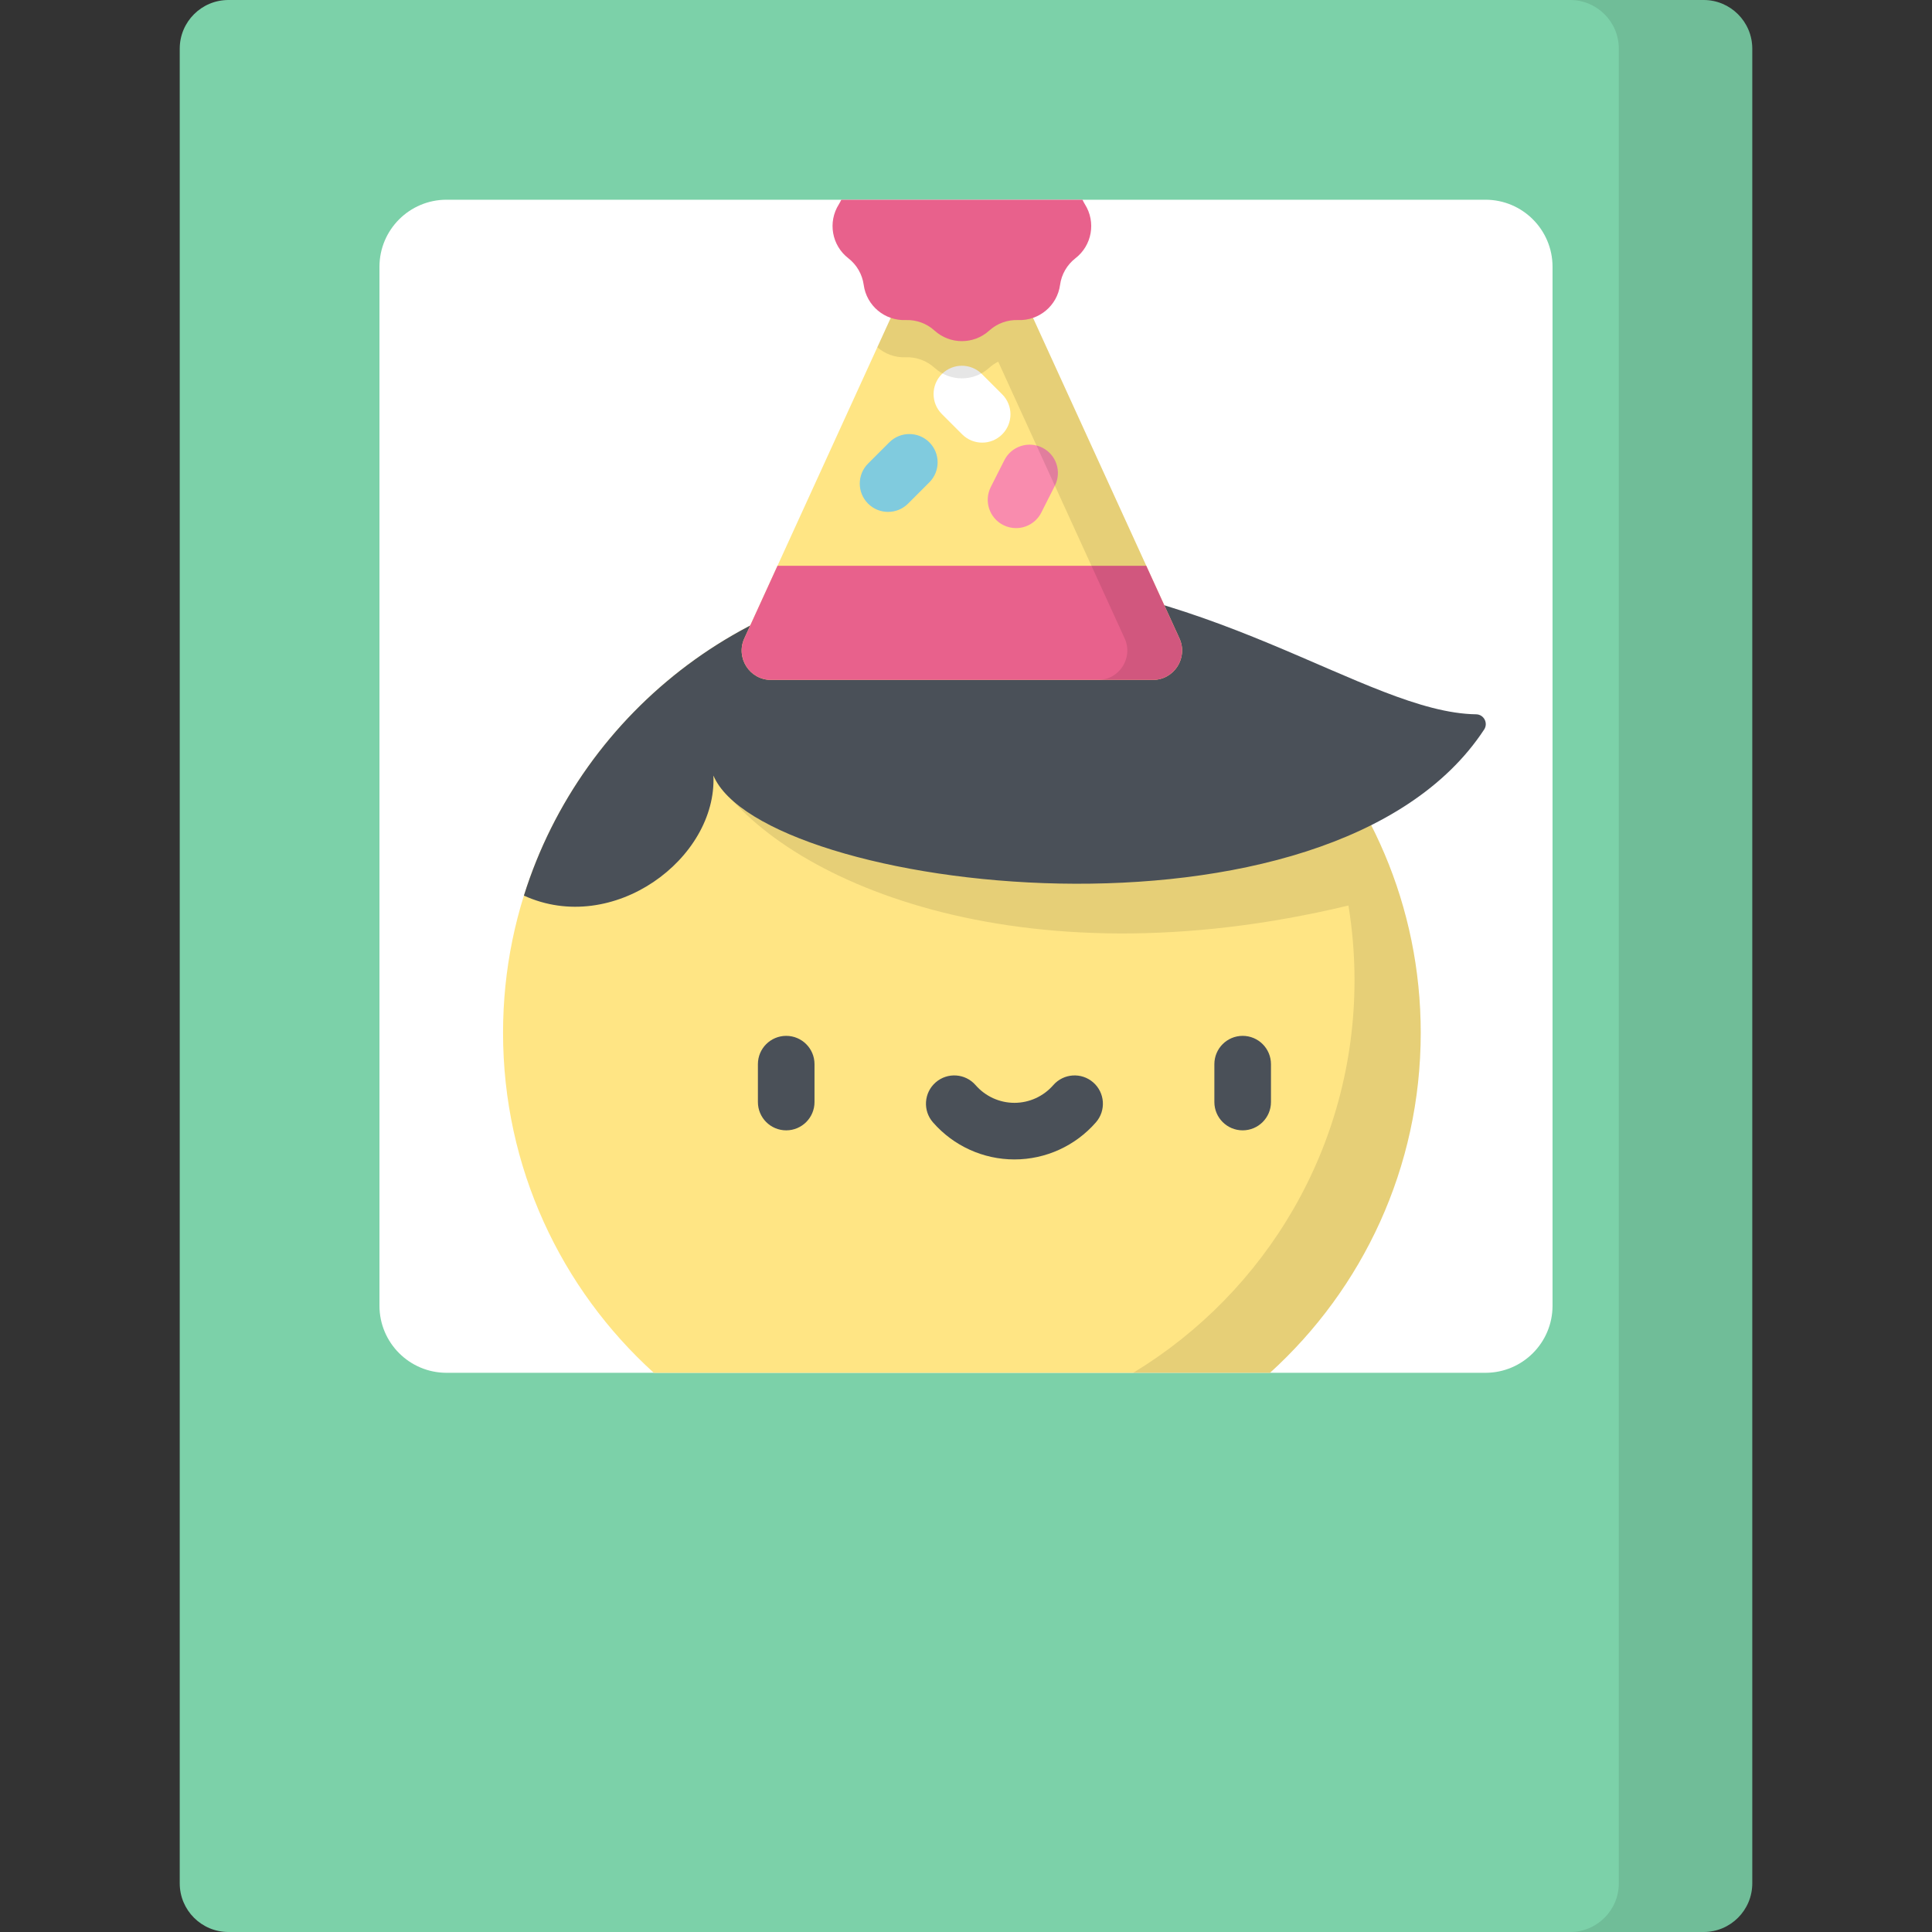 <?xml version="1.0" encoding="iso-8859-1"?>
<!-- Generator: Adobe Illustrator 19.0.0, SVG Export Plug-In . SVG Version: 6.00 Build 0)  -->
<svg xmlns="http://www.w3.org/2000/svg" xmlns:xlink="http://www.w3.org/1999/xlink" version="1.1" id="Capa_1" x="0px" y="0px" viewBox="0 0 512.001 512.001" style="enable-background:new 0 0 512.001 512.001;" xml:space="preserve">
<rect x="0" y="0" width="512.001" height="512.001" fill="#333333" stroke="none"/>
<path style="fill:#7CD1A9;" d="M451.469,0H60.531c-7.124,0-12.899,5.775-12.899,12.899v486.203c0,7.124,5.775,12.899,12.899,12.899  H451.47c7.124,0,12.899-5.775,12.899-12.899V12.899C464.368,5.775,458.593,0,451.469,0z"/>
<path style="opacity:0.1;enable-background:new    ;" d="M451.469,0h-35.366c7.124,0,12.899,5.775,12.899,12.899v486.203  c0,7.124-5.775,12.899-12.899,12.899h35.366c7.124,0,12.899-5.775,12.899-12.899V12.899C464.368,5.775,458.593,0,451.469,0z"/>
<path style="fill:#FFFFFF;" d="M393.656,52.928H118.344c-9.822,0-17.784,7.962-17.784,17.784v275.312  c0,9.822,7.962,17.784,17.784,17.784h275.312c9.822,0,17.784-7.962,17.784-17.784V70.712  C411.44,60.89,403.478,52.928,393.656,52.928z"/>
<path style="fill:#FFE584;" d="M254.91,152.101c-67.157,0-121.599,54.442-121.599,121.599c0,35.731,15.412,67.861,39.95,90.109  h163.296c24.538-22.248,39.95-54.378,39.95-90.109C376.509,206.542,322.068,152.101,254.91,152.101z"/>
<path style="opacity:0.1;enable-background:new    ;" d="M254.91,152.101c-28.963,0-55.556,10.132-76.442,27.038  c3.836,11.33,7.596,21.146,10.594,26.386c17.672,27.789,80.715,55.492,168.289,34.444c1.056,6.439,1.611,13.046,1.611,19.784  c0,44.115-23.493,82.742-58.65,104.056h36.247c24.538-22.247,39.951-54.378,39.951-90.109  C376.509,206.542,322.068,152.101,254.91,152.101z"/>
<g>
	<path style="fill:#4A5058;" d="M208.353,299.553c-4.142,0-7.5-3.357-7.5-7.5v-10.04c0-4.143,3.358-7.5,7.5-7.5s7.5,3.357,7.5,7.5   v10.04C215.853,296.195,212.495,299.553,208.353,299.553z"/>
	<path style="fill:#4A5058;" d="M329.321,299.553c-4.142,0-7.5-3.357-7.5-7.5v-10.04c0-4.143,3.358-7.5,7.5-7.5s7.5,3.357,7.5,7.5   v10.04C336.821,296.195,333.463,299.553,329.321,299.553z"/>
	<path style="fill:#4A5058;" d="M268.836,307.263c-8.278,0-16.151-3.585-21.6-9.837c-2.722-3.122-2.397-7.859,0.726-10.581   c3.123-2.723,7.86-2.398,10.582,0.726c2.6,2.981,6.351,4.692,10.292,4.692c3.941,0,7.693-1.711,10.293-4.692   c2.722-3.123,7.46-3.447,10.582-0.726c3.123,2.722,3.447,7.459,0.726,10.581C284.987,303.678,277.114,307.263,268.836,307.263z"/>
	<path style="fill:#4A5058;" d="M254.91,152.101c-54.492,0-100.61,35.845-116.068,85.242c23.618,10.785,51.199-9.793,50.22-31.818   c12.877,30.662,163.614,49.745,204.255-12.195c1.122-1.711-0.076-4.001-2.122-4.031   C361.879,188.878,319.724,152.101,254.91,152.101z"/>
</g>
<path style="fill:#FFE584;" d="M305.491,180.189H204.33c-5.664,0-9.429-5.859-7.075-11.011L247.85,58.435  c2.764-6.049,11.358-6.049,14.122,0l50.595,110.744C314.919,174.33,311.155,180.189,305.491,180.189z"/>
<path style="fill:#80CBDE;" d="M235.346,135.659c-1.919,0-3.839-0.732-5.303-2.196c-2.929-2.93-2.929-7.678,0-10.607l5.635-5.635  c2.929-2.928,7.678-2.928,10.607,0c2.929,2.93,2.929,7.678,0,10.607l-5.635,5.635C239.185,134.927,237.265,135.659,235.346,135.659z  "/>
<path style="fill:#F98CAE;" d="M269.256,139.955c-1.138,0-2.293-0.261-3.379-0.809c-3.696-1.87-5.177-6.382-3.308-10.078  l3.596-7.111c1.869-3.697,6.38-5.175,10.078-3.309c3.696,1.87,5.177,6.382,3.308,10.078l-3.596,7.111  C274.635,138.449,271.995,139.955,269.256,139.955z"/>
<path style="fill:#FFFFFF;" d="M260.287,117.302c-1.919,0-3.838-0.732-5.303-2.196l-5.377-5.376  c-2.929-2.929-2.93-7.678-0.001-10.606c2.929-2.93,7.678-2.931,10.606-0.001l5.377,5.376c2.929,2.929,2.93,7.678,0.001,10.606  C264.126,116.569,262.207,117.302,260.287,117.302z"/>
<path style="fill:#E8618C;" d="M312.566,169.179l-8.788-19.236h-97.734l-8.788,19.236c-2.354,5.152,1.411,11.011,7.075,11.011  h101.161C311.155,180.189,314.919,174.33,312.566,169.179z"/>
<path style="opacity:0.1;enable-background:new    ;" d="M312.566,169.179L261.971,58.435c-2.764-6.049-11.358-6.049-14.122,0  L232.5,92.031c2.008,1.748,4.652,2.759,7.496,2.649c2.822-0.109,5.574,0.893,7.665,2.79c4.112,3.731,10.384,3.731,14.496,0l0,0  c0.722-0.655,1.526-1.195,2.381-1.627l33.504,73.336c2.353,5.151-1.411,11.011-7.075,11.011h14.522  C311.155,180.189,314.919,174.33,312.566,169.179z"/>
<path style="fill:#E8618C;" d="M287.525,54.161L287.525,54.161c-0.25-0.397-0.463-0.812-0.657-1.234h-63.915  c-0.195,0.422-0.407,0.836-0.657,1.234c-2.96,4.698-1.871,10.874,2.517,14.276l0,0c2.232,1.73,3.696,4.267,4.079,7.064  c0.752,5.501,5.557,9.533,11.105,9.318l0,0c2.822-0.109,5.574,0.893,7.665,2.79c4.112,3.731,10.384,3.731,14.496,0  c2.091-1.898,4.844-2.899,7.665-2.79l0,0c5.548,0.215,10.353-3.817,11.105-9.318c0.382-2.798,1.847-5.334,4.079-7.064  C289.396,65.035,290.485,58.859,287.525,54.161z"/>
<g>
</g>
<g>
</g>
<g>
</g>
<g>
</g>
<g>
</g>
<g>
</g>
<g>
</g>
<g>
</g>
<g>
</g>
<g>
</g>
<g>
</g>
<g>
</g>
<g>
</g>
<g>
</g>
<g>
</g>
</svg>
